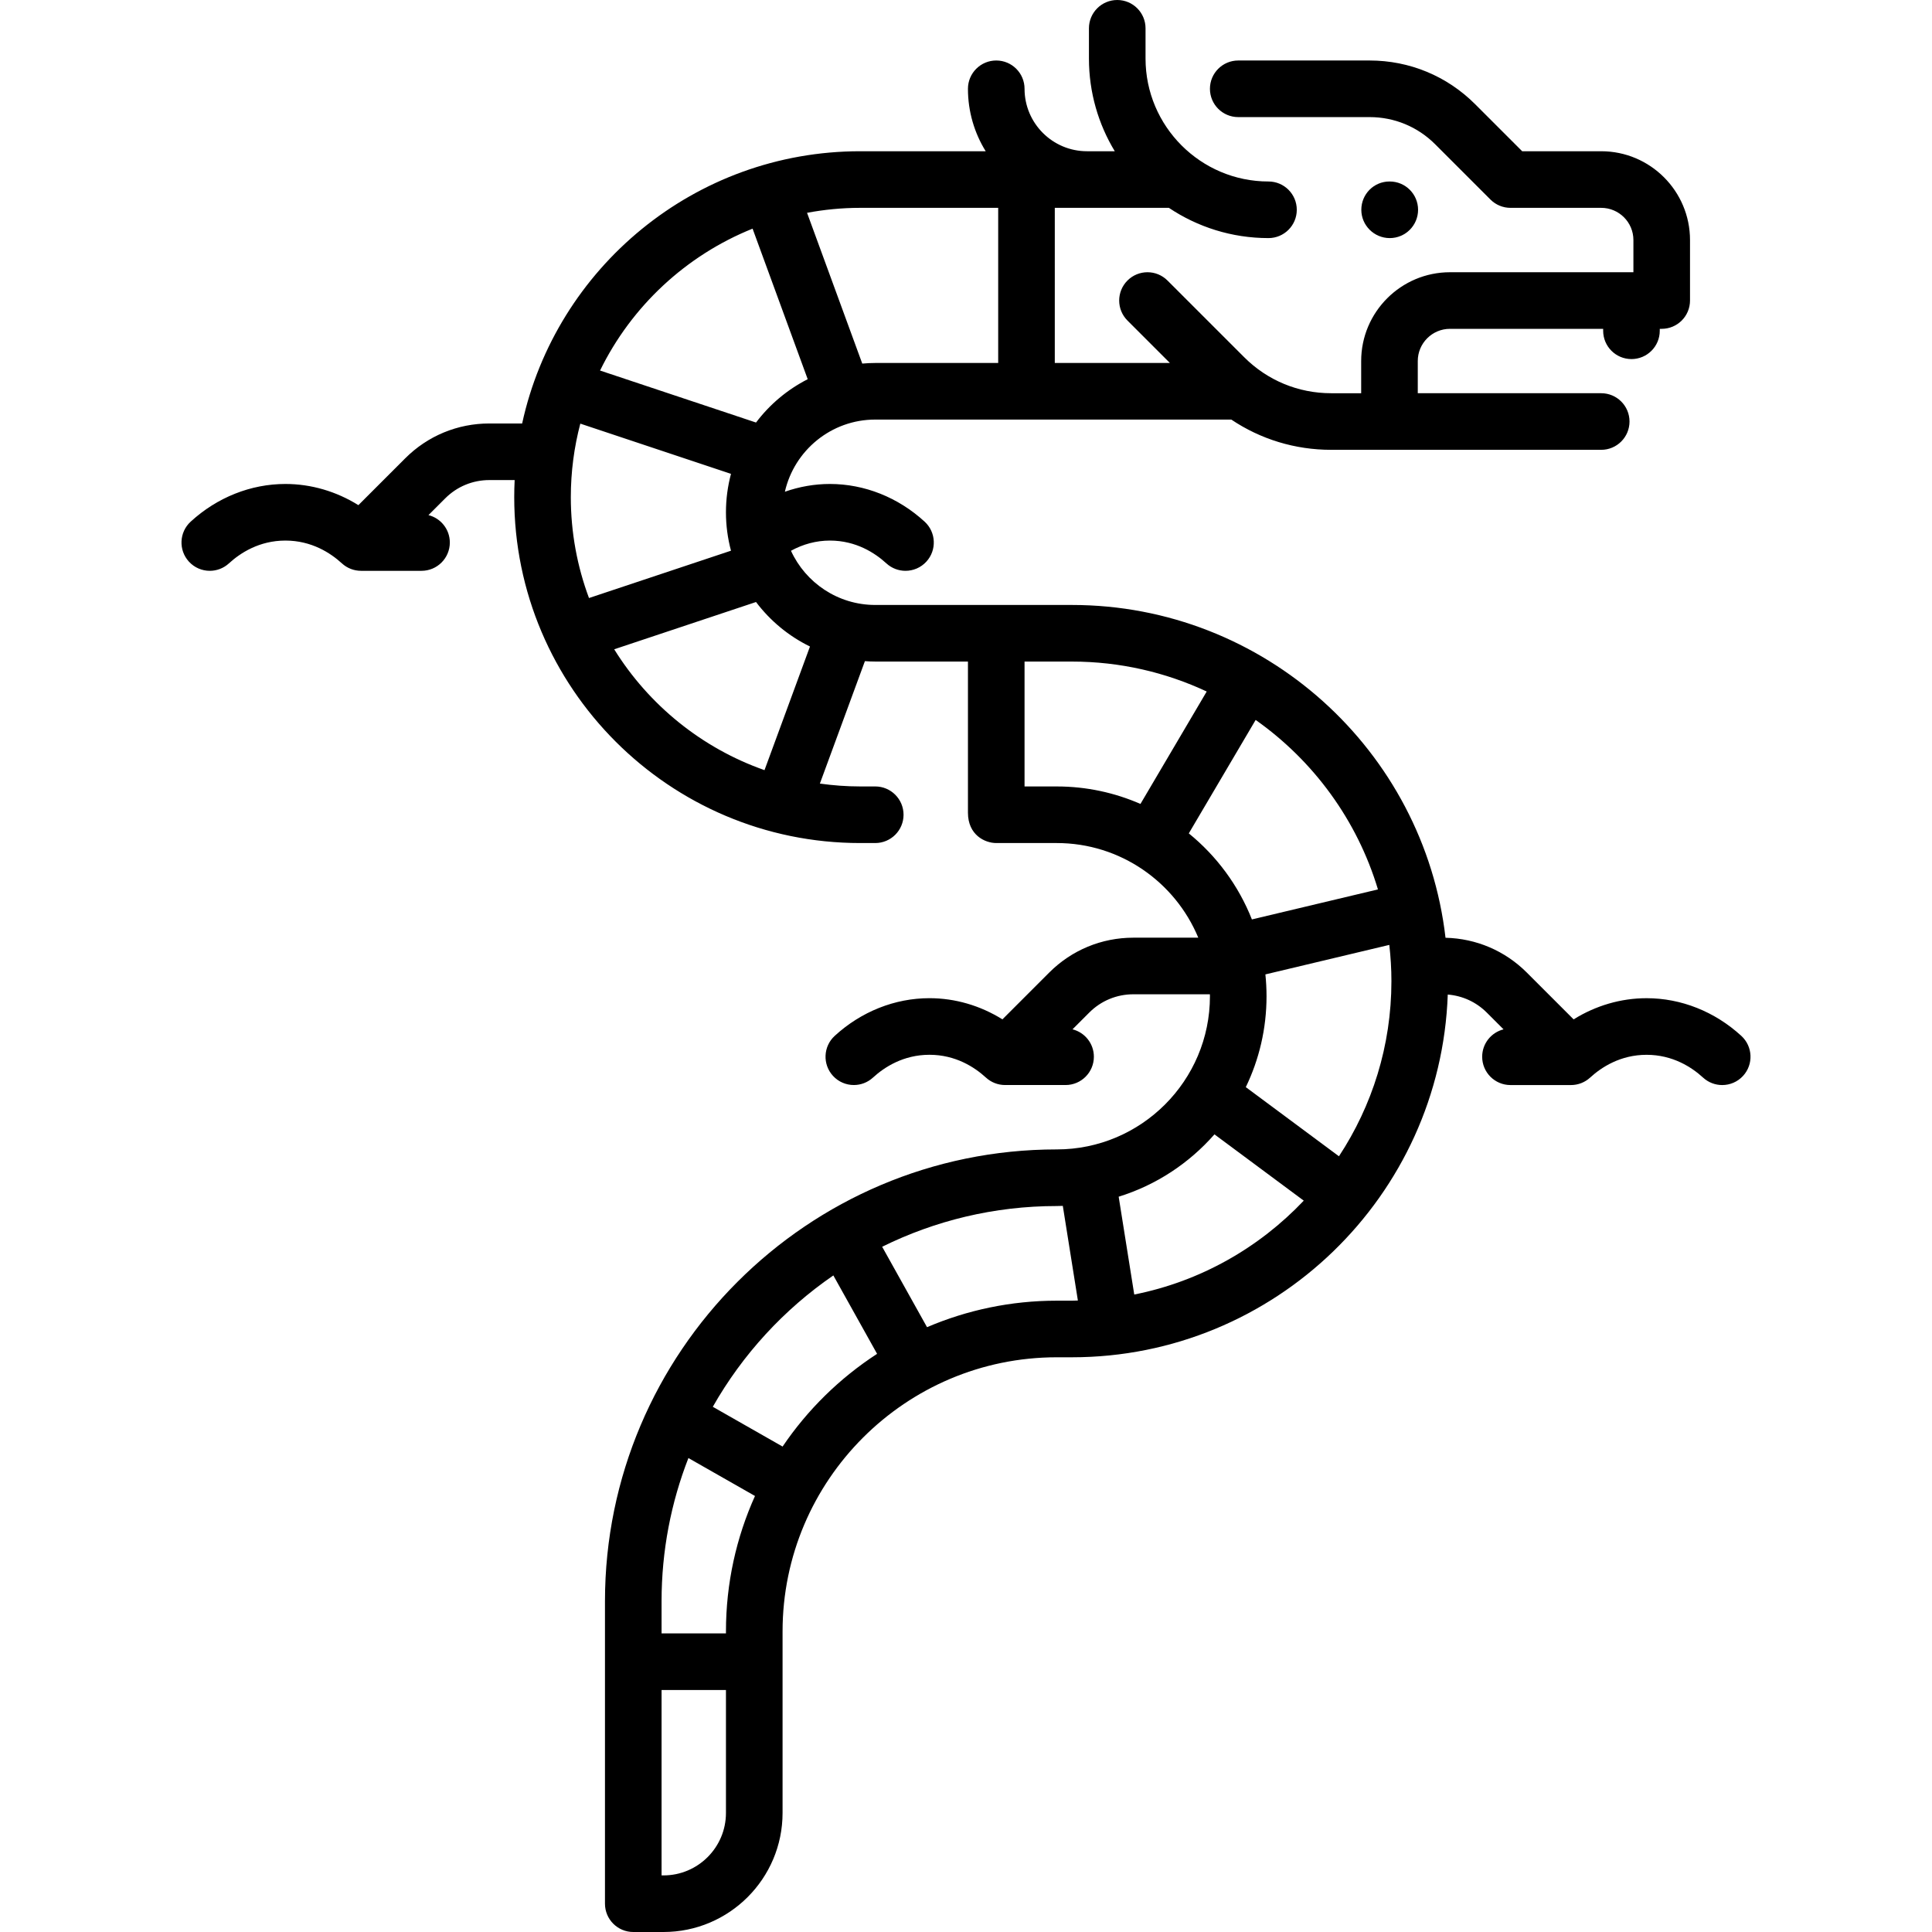 <?xml version="1.0" encoding="iso-8859-1"?>
<!-- Generator: Adobe Illustrator 19.0.0, SVG Export Plug-In . SVG Version: 6.00 Build 0)  -->
<svg version="1.1" id="Capa_1" xmlns="http://www.w3.org/2000/svg" xmlns:xlink="http://www.w3.org/1999/xlink" x="0px" y="0px"
	 viewBox="0 0 512 512" style="enable-background:new 0 0 512 512;" xml:space="preserve">
<g>
	<g>
		<path d="M368.305,48.097h-0.081c-4.142,0-7.46,3.358-7.46,7.5c0,4.142,3.398,7.5,7.541,7.5c4.143,0,7.5-3.358,7.5-7.5
			C375.805,51.455,372.447,48.097,368.305,48.097z"/>
	</g>
</g>
<g>
	<g>
		<path d="M461.469,274.519c-7.028-6.44-15.945-9.987-25.107-9.987c-6.808,0-13.477,1.964-19.338,5.611l-12.403-12.403
			c-5.779-5.778-13.405-9.029-21.545-9.222c-5.716-49.574-47.939-88.196-99.019-88.196h-52.105c-9.905,0-18.453-5.896-22.336-14.36
			c3.215-1.766,6.732-2.705,10.311-2.705c6.923,0,11.964,3.288,14.973,6.045c1.44,1.32,3.255,1.971,5.065,1.971
			c2.029,0,4.052-0.819,5.531-2.433c2.798-3.054,2.592-7.798-0.462-10.596c-7.027-6.44-15.944-9.987-25.108-9.987
			c-4.081,0-8.094,0.715-11.925,2.058c2.484-10.934,12.275-19.123,23.949-19.123h94.359c7.763,5.214,16.892,8.016,26.453,8.016
			h71.576c4.142,0,7.5-3.358,7.5-7.5c0-4.142-3.358-7.5-7.5-7.5h-48.613v-8.532c0-4.705,3.828-8.532,8.533-8.532h40.597v0.516
			c0,4.142,3.358,7.5,7.5,7.5c4.142,0,7.5-3.358,7.5-7.5v-0.516h0.516c4.142,0,7.5-3.358,7.5-7.5V63.613
			c0-12.976-10.557-23.532-23.532-23.532h-20.942l-12.46-12.46c-7.472-7.473-17.408-11.588-27.976-11.588h-34.815
			c-4.142,0-7.5,3.358-7.5,7.5c0,4.142,3.358,7.5,7.5,7.5h34.815c6.562,0,12.73,2.555,17.37,7.195l14.657,14.657
			c1.407,1.406,3.314,2.197,5.303,2.197h24.048c4.705,0,8.532,3.828,8.532,8.532v8.532h-48.613
			c-12.976,0-23.533,10.556-23.533,23.532v8.532h-7.962c-8.703,0-16.884-3.389-23.038-9.543l-20.326-20.325
			c-2.929-2.929-7.678-2.929-10.606,0c-2.929,2.929-2.929,7.678,0,10.606l11.245,11.245h-30.506V55.081h30.233
			c7.558,5.059,16.637,8.016,26.396,8.016c4.142,0,7.5-3.358,7.5-7.5c0-4.142-3.358-7.5-7.5-7.5
			c-17.965,0-32.581-14.615-32.581-32.581V7.5c0-4.142-3.358-7.5-7.5-7.5c-4.142,0-7.5,3.358-7.5,7.5v8.016
			c0,8.982,2.504,17.389,6.847,24.564h-7.363c-9.125,0-16.548-7.424-16.548-16.548c0-4.142-3.358-7.5-7.5-7.5
			c-4.142,0-7.5,3.358-7.5,7.5c0,6.065,1.725,11.734,4.703,16.548h-33.276c-43.847,0-80.597,30.948-89.569,72.145h-8.687
			c-8.427,0-16.349,3.281-22.308,9.24l-12.403,12.403c-5.862-3.647-12.531-5.611-19.339-5.611c-9.163,0-18.08,3.547-25.107,9.987
			c-3.054,2.798-3.261,7.543-0.462,10.596c1.479,1.615,3.501,2.433,5.531,2.433c1.81,0,3.625-0.651,5.065-1.97
			c3.01-2.758,8.051-6.046,14.974-6.046c6.923,0,11.963,3.288,14.973,6.045c1.383,1.268,3.191,1.971,5.067,1.971h16.032
			c4.142,0,7.5-3.358,7.5-7.5c0-3.507-2.41-6.443-5.662-7.264l4.438-4.438c3.126-3.126,7.282-4.847,11.702-4.847h6.7
			c-0.073,1.499-0.112,3.007-0.112,4.524c0,50.547,41.123,91.669,91.669,91.669h4.005c4.142,0,7.5-3.358,7.5-7.5
			c0-4.142-3.358-7.5-7.5-7.5h-4.005c-3.622,0-7.18-0.271-10.669-0.759l11.933-32.444c0.908,0.062,1.821,0.106,2.744,0.106h24.564
			v40.057c0,5.898,4.485,8.04,7.5,8.04h16.032c16.892,0,31.401,10.373,37.508,25.081h-17.193c-8.427,0-16.35,3.282-22.308,9.24
			l-12.403,12.403c-5.862-3.648-12.531-5.611-19.338-5.611c-9.163,0-18.079,3.547-25.107,9.987
			c-3.054,2.798-3.261,7.542-0.463,10.596c1.479,1.614,3.502,2.433,5.532,2.433c1.81,0,3.625-0.651,5.065-1.97
			c3.01-2.758,8.051-6.046,14.974-6.046c6.923,0,11.963,3.288,14.973,6.045c1.383,1.268,3.191,1.971,5.067,1.971h16.032
			c4.142,0,7.5-3.358,7.5-7.5c0-3.507-2.41-6.443-5.662-7.264l4.438-4.438c3.125-3.126,7.281-4.847,11.702-4.847h20.268
			c0.002,0.173,0.013,0.343,0.013,0.516c0,22.385-18.211,40.597-40.597,40.597c-66.017,0-119.726,53.709-119.726,119.726V504.5
			c0,4.142,3.358,7.5,7.5,7.5h8.016c17.396,0,31.548-14.152,31.548-31.548v-48.097c0-40.066,32.596-72.661,72.661-72.661h4.008
			c53.775,0,97.734-42.803,99.615-96.127c3.907,0.316,7.54,1.978,10.343,4.781l4.438,4.438c-3.252,0.821-5.662,3.757-5.662,7.264
			c0,4.142,3.358,7.5,7.5,7.5h16.032c1.876,0,3.684-0.703,5.067-1.971c3.01-2.758,8.05-6.045,14.973-6.045
			c6.922,0,11.964,3.288,14.974,6.046c1.44,1.319,3.255,1.97,5.065,1.97c2.029,0,4.053-0.819,5.532-2.433
			C464.731,282.061,464.523,277.317,461.469,274.519z M227.942,55.081h36.589v41.113H231.95c-1.16,0-2.306,0.061-3.442,0.159
			l-14.632-39.956C218.439,55.547,223.136,55.081,227.942,55.081z M199.441,60.596l14.61,39.896
			c-5.392,2.748-10.078,6.689-13.696,11.484l-41.334-13.778C167.337,81.184,181.773,67.699,199.441,60.596z M151.273,131.75
			c0-6.731,0.879-13.259,2.516-19.484l39.931,13.31c-0.866,3.251-1.335,6.662-1.335,10.182s0.468,6.931,1.335,10.182l-37.63,12.543
			C152.982,150.155,151.273,141.149,151.273,131.75z M202.601,204.096c-16.64-5.846-30.669-17.27-39.832-32.028l37.586-12.528
			c3.753,4.973,8.65,9.035,14.297,11.792L202.601,204.096z M302.234,213.051c-6.801-2.972-14.302-4.632-22.186-4.632h-8.533
			c0-9.019,0-24.075,0-33.097h12.541c12.765,0,24.87,2.855,35.735,7.935L302.234,213.051z M315.044,220.857l17.716-30.064
			c15.315,10.81,26.899,26.554,32.41,44.912l-33.403,7.953C328.223,234.685,322.417,226.847,315.044,220.857z M192.386,480.452
			c0,9.124-7.423,16.548-16.548,16.548h-0.516v-49.129h17.064V480.452z M192.386,432.355v0.516h-17.064v-8.533
			c0-13.375,2.524-26.171,7.115-37.941l17.644,10.053C195.139,407.414,192.386,419.569,192.386,432.355z M207.395,383.353
			l-18.494-10.537c7.88-13.885,18.839-25.8,31.944-34.814l11.594,20.781C222.537,365.212,214.006,373.582,207.395,383.353z
			 M284.054,344.693h-4.007v0.001c-12.194,0-23.813,2.506-34.374,7.024l-11.891-21.314c13.96-6.903,29.665-10.792,46.264-10.792
			c0.54,0,1.073-0.025,1.61-0.041l3.995,25.081C285.118,344.662,284.59,344.693,284.054,344.693z M300.588,343.062l-4.129-25.924
			c9.939-3.077,18.685-8.88,25.385-16.521l23.666,17.566C333.678,330.675,318.104,339.581,300.588,343.062z M354.835,306.425
			l-24.684-18.322c3.519-7.291,5.493-15.462,5.493-24.086c0-1.955-0.104-3.886-0.302-5.79l32.839-7.819
			c0.358,3.153,0.56,6.353,0.56,9.6C368.741,277.137,363.613,293.084,354.835,306.425z"/>
	</g>
</g>
<g>
</g>
<g>
</g>
<g>
</g>
<g>
</g>
<g>
</g>
<g>
</g>
<g>
</g>
<g>
</g>
<g>
</g>
<g>
</g>
<g>
</g>
<g>
</g>
<g>
</g>
<g>
</g>
<g>
</g>
</svg>
